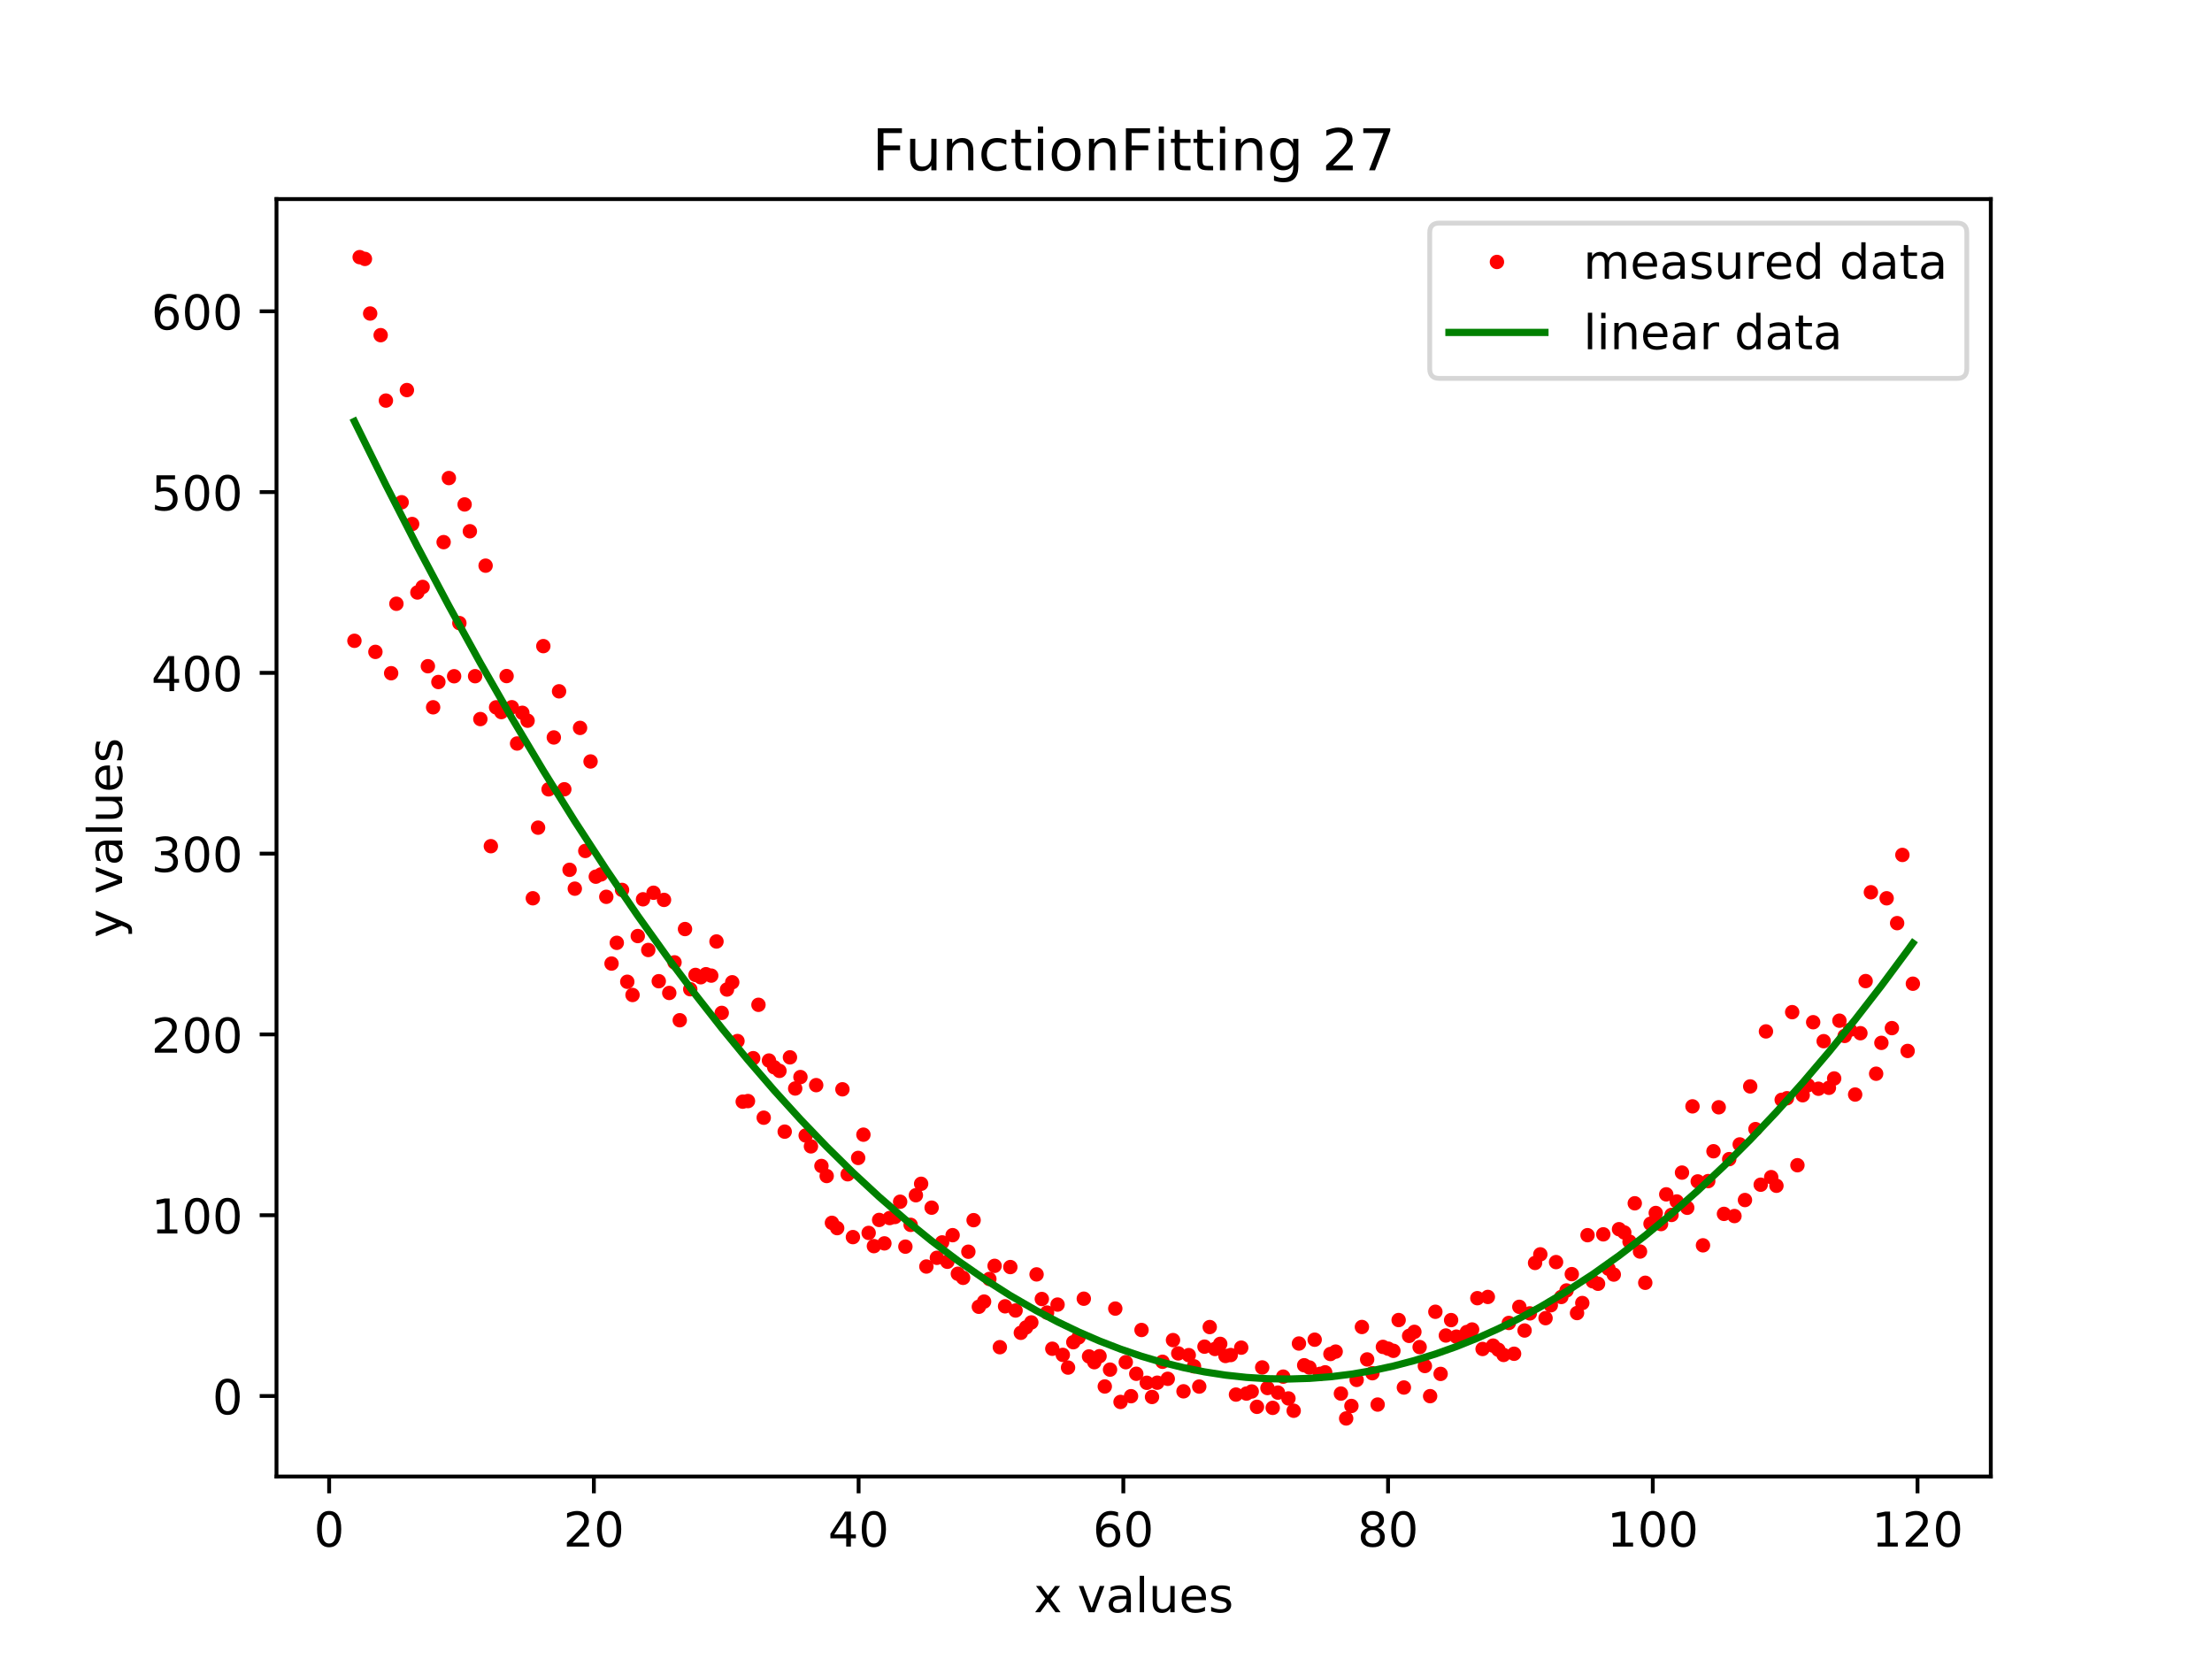 <?xml version="1.0" encoding="utf-8" standalone="no"?>
<!DOCTYPE svg PUBLIC "-//W3C//DTD SVG 1.1//EN"
  "http://www.w3.org/Graphics/SVG/1.1/DTD/svg11.dtd">
<!-- Created with matplotlib (https://matplotlib.org/) -->
<svg height="345.6pt" version="1.1" viewBox="0 0 460.8 345.6" width="460.8pt" xmlns="http://www.w3.org/2000/svg" xmlns:xlink="http://www.w3.org/1999/xlink">
 <defs>
  <style type="text/css">
*{stroke-linecap:butt;stroke-linejoin:round;}
  </style>
 </defs>
 <g id="figure_1">
  <g id="patch_1">
   <path d="M 0 345.6 
L 460.8 345.6 
L 460.8 0 
L 0 0 
z
" style="fill:#ffffff;"/>
  </g>
  <g id="axes_1">
   <g id="patch_2">
    <path d="M 57.6 307.584 
L 414.72 307.584 
L 414.72 41.472 
L 57.6 41.472 
z
" style="fill:#ffffff;"/>
   </g>
   <g id="matplotlib.axis_1">
    <g id="xtick_1">
     <g id="line2d_1">
      <defs>
       <path d="M 0 0 
L 0 3.5 
" id="mef7052940d" style="stroke:#000000;stroke-width:0.8;"/>
      </defs>
      <g>
       <use style="stroke:#000000;stroke-width:0.8;" x="68.567" xlink:href="#mef7052940d" y="307.584"/>
      </g>
     </g>
     <g id="text_1">
      <!-- 0 -->
      <defs>
       <path d="M 31.781 66.406 
Q 24.172 66.406 20.328 58.906 
Q 16.5 51.422 16.5 36.375 
Q 16.5 21.391 20.328 13.891 
Q 24.172 6.391 31.781 6.391 
Q 39.453 6.391 43.281 13.891 
Q 47.125 21.391 47.125 36.375 
Q 47.125 51.422 43.281 58.906 
Q 39.453 66.406 31.781 66.406 
z
M 31.781 74.219 
Q 44.047 74.219 50.516 64.516 
Q 56.984 54.828 56.984 36.375 
Q 56.984 17.969 50.516 8.266 
Q 44.047 -1.422 31.781 -1.422 
Q 19.531 -1.422 13.062 8.266 
Q 6.594 17.969 6.594 36.375 
Q 6.594 54.828 13.062 64.516 
Q 19.531 74.219 31.781 74.219 
z
" id="DejaVuSans-48"/>
      </defs>
      <g transform="translate(65.386 322.182)scale(0.1 -0.1)">
       <use xlink:href="#DejaVuSans-48"/>
      </g>
     </g>
    </g>
    <g id="xtick_2">
     <g id="line2d_2">
      <g>
       <use style="stroke:#000000;stroke-width:0.8;" x="123.715" xlink:href="#mef7052940d" y="307.584"/>
      </g>
     </g>
     <g id="text_2">
      <!-- 20 -->
      <defs>
       <path d="M 19.188 8.297 
L 53.609 8.297 
L 53.609 0 
L 7.328 0 
L 7.328 8.297 
Q 12.938 14.109 22.625 23.891 
Q 32.328 33.688 34.812 36.531 
Q 39.547 41.844 41.422 45.531 
Q 43.312 49.219 43.312 52.781 
Q 43.312 58.594 39.234 62.25 
Q 35.156 65.922 28.609 65.922 
Q 23.969 65.922 18.812 64.312 
Q 13.672 62.703 7.812 59.422 
L 7.812 69.391 
Q 13.766 71.781 18.938 73 
Q 24.125 74.219 28.422 74.219 
Q 39.75 74.219 46.484 68.547 
Q 53.219 62.891 53.219 53.422 
Q 53.219 48.922 51.531 44.891 
Q 49.859 40.875 45.406 35.406 
Q 44.188 33.984 37.641 27.219 
Q 31.109 20.453 19.188 8.297 
z
" id="DejaVuSans-50"/>
      </defs>
      <g transform="translate(117.352 322.182)scale(0.1 -0.1)">
       <use xlink:href="#DejaVuSans-50"/>
       <use x="63.623" xlink:href="#DejaVuSans-48"/>
      </g>
     </g>
    </g>
    <g id="xtick_3">
     <g id="line2d_3">
      <g>
       <use style="stroke:#000000;stroke-width:0.8;" x="178.863" xlink:href="#mef7052940d" y="307.584"/>
      </g>
     </g>
     <g id="text_3">
      <!-- 40 -->
      <defs>
       <path d="M 37.797 64.312 
L 12.891 25.391 
L 37.797 25.391 
z
M 35.203 72.906 
L 47.609 72.906 
L 47.609 25.391 
L 58.016 25.391 
L 58.016 17.188 
L 47.609 17.188 
L 47.609 0 
L 37.797 0 
L 37.797 17.188 
L 4.891 17.188 
L 4.891 26.703 
z
" id="DejaVuSans-52"/>
      </defs>
      <g transform="translate(172.5 322.182)scale(0.1 -0.1)">
       <use xlink:href="#DejaVuSans-52"/>
       <use x="63.623" xlink:href="#DejaVuSans-48"/>
      </g>
     </g>
    </g>
    <g id="xtick_4">
     <g id="line2d_4">
      <g>
       <use style="stroke:#000000;stroke-width:0.8;" x="234.01" xlink:href="#mef7052940d" y="307.584"/>
      </g>
     </g>
     <g id="text_4">
      <!-- 60 -->
      <defs>
       <path d="M 33.016 40.375 
Q 26.375 40.375 22.484 35.828 
Q 18.609 31.297 18.609 23.391 
Q 18.609 15.531 22.484 10.953 
Q 26.375 6.391 33.016 6.391 
Q 39.656 6.391 43.531 10.953 
Q 47.406 15.531 47.406 23.391 
Q 47.406 31.297 43.531 35.828 
Q 39.656 40.375 33.016 40.375 
z
M 52.594 71.297 
L 52.594 62.312 
Q 48.875 64.062 45.094 64.984 
Q 41.312 65.922 37.594 65.922 
Q 27.828 65.922 22.672 59.328 
Q 17.531 52.734 16.797 39.406 
Q 19.672 43.656 24.016 45.922 
Q 28.375 48.188 33.594 48.188 
Q 44.578 48.188 50.953 41.516 
Q 57.328 34.859 57.328 23.391 
Q 57.328 12.156 50.688 5.359 
Q 44.047 -1.422 33.016 -1.422 
Q 20.359 -1.422 13.672 8.266 
Q 6.984 17.969 6.984 36.375 
Q 6.984 53.656 15.188 63.938 
Q 23.391 74.219 37.203 74.219 
Q 40.922 74.219 44.703 73.484 
Q 48.484 72.75 52.594 71.297 
z
" id="DejaVuSans-54"/>
      </defs>
      <g transform="translate(227.648 322.182)scale(0.1 -0.1)">
       <use xlink:href="#DejaVuSans-54"/>
       <use x="63.623" xlink:href="#DejaVuSans-48"/>
      </g>
     </g>
    </g>
    <g id="xtick_5">
     <g id="line2d_5">
      <g>
       <use style="stroke:#000000;stroke-width:0.8;" x="289.158" xlink:href="#mef7052940d" y="307.584"/>
      </g>
     </g>
     <g id="text_5">
      <!-- 80 -->
      <defs>
       <path d="M 31.781 34.625 
Q 24.75 34.625 20.719 30.859 
Q 16.703 27.094 16.703 20.516 
Q 16.703 13.922 20.719 10.156 
Q 24.75 6.391 31.781 6.391 
Q 38.812 6.391 42.859 10.172 
Q 46.922 13.969 46.922 20.516 
Q 46.922 27.094 42.891 30.859 
Q 38.875 34.625 31.781 34.625 
z
M 21.922 38.812 
Q 15.578 40.375 12.031 44.719 
Q 8.5 49.078 8.5 55.328 
Q 8.5 64.062 14.719 69.141 
Q 20.953 74.219 31.781 74.219 
Q 42.672 74.219 48.875 69.141 
Q 55.078 64.062 55.078 55.328 
Q 55.078 49.078 51.531 44.719 
Q 48 40.375 41.703 38.812 
Q 48.828 37.156 52.797 32.312 
Q 56.781 27.484 56.781 20.516 
Q 56.781 9.906 50.312 4.234 
Q 43.844 -1.422 31.781 -1.422 
Q 19.734 -1.422 13.25 4.234 
Q 6.781 9.906 6.781 20.516 
Q 6.781 27.484 10.781 32.312 
Q 14.797 37.156 21.922 38.812 
z
M 18.312 54.391 
Q 18.312 48.734 21.844 45.562 
Q 25.391 42.391 31.781 42.391 
Q 38.141 42.391 41.719 45.562 
Q 45.312 48.734 45.312 54.391 
Q 45.312 60.062 41.719 63.234 
Q 38.141 66.406 31.781 66.406 
Q 25.391 66.406 21.844 63.234 
Q 18.312 60.062 18.312 54.391 
z
" id="DejaVuSans-56"/>
      </defs>
      <g transform="translate(282.796 322.182)scale(0.1 -0.1)">
       <use xlink:href="#DejaVuSans-56"/>
       <use x="63.623" xlink:href="#DejaVuSans-48"/>
      </g>
     </g>
    </g>
    <g id="xtick_6">
     <g id="line2d_6">
      <g>
       <use style="stroke:#000000;stroke-width:0.8;" x="344.306" xlink:href="#mef7052940d" y="307.584"/>
      </g>
     </g>
     <g id="text_6">
      <!-- 100 -->
      <defs>
       <path d="M 12.406 8.297 
L 28.516 8.297 
L 28.516 63.922 
L 10.984 60.406 
L 10.984 69.391 
L 28.422 72.906 
L 38.281 72.906 
L 38.281 8.297 
L 54.391 8.297 
L 54.391 0 
L 12.406 0 
z
" id="DejaVuSans-49"/>
      </defs>
      <g transform="translate(334.762 322.182)scale(0.1 -0.1)">
       <use xlink:href="#DejaVuSans-49"/>
       <use x="63.623" xlink:href="#DejaVuSans-48"/>
       <use x="127.246" xlink:href="#DejaVuSans-48"/>
      </g>
     </g>
    </g>
    <g id="xtick_7">
     <g id="line2d_7">
      <g>
       <use style="stroke:#000000;stroke-width:0.8;" x="399.454" xlink:href="#mef7052940d" y="307.584"/>
      </g>
     </g>
     <g id="text_7">
      <!-- 120 -->
      <g transform="translate(389.91 322.182)scale(0.1 -0.1)">
       <use xlink:href="#DejaVuSans-49"/>
       <use x="63.623" xlink:href="#DejaVuSans-50"/>
       <use x="127.246" xlink:href="#DejaVuSans-48"/>
      </g>
     </g>
    </g>
    <g id="text_8">
     <!-- x values -->
     <defs>
      <path d="M 54.891 54.688 
L 35.109 28.078 
L 55.906 0 
L 45.312 0 
L 29.391 21.484 
L 13.484 0 
L 2.875 0 
L 24.125 28.609 
L 4.688 54.688 
L 15.281 54.688 
L 29.781 35.203 
L 44.281 54.688 
z
" id="DejaVuSans-120"/>
      <path id="DejaVuSans-32"/>
      <path d="M 2.984 54.688 
L 12.5 54.688 
L 29.594 8.797 
L 46.688 54.688 
L 56.203 54.688 
L 35.688 0 
L 23.484 0 
z
" id="DejaVuSans-118"/>
      <path d="M 34.281 27.484 
Q 23.391 27.484 19.188 25 
Q 14.984 22.516 14.984 16.5 
Q 14.984 11.719 18.141 8.906 
Q 21.297 6.109 26.703 6.109 
Q 34.188 6.109 38.703 11.406 
Q 43.219 16.703 43.219 25.484 
L 43.219 27.484 
z
M 52.203 31.203 
L 52.203 0 
L 43.219 0 
L 43.219 8.297 
Q 40.141 3.328 35.547 0.953 
Q 30.953 -1.422 24.312 -1.422 
Q 15.922 -1.422 10.953 3.297 
Q 6 8.016 6 15.922 
Q 6 25.141 12.172 29.828 
Q 18.359 34.516 30.609 34.516 
L 43.219 34.516 
L 43.219 35.406 
Q 43.219 41.609 39.141 45 
Q 35.062 48.391 27.688 48.391 
Q 23 48.391 18.547 47.266 
Q 14.109 46.141 10.016 43.891 
L 10.016 52.203 
Q 14.938 54.109 19.578 55.047 
Q 24.219 56 28.609 56 
Q 40.484 56 46.344 49.844 
Q 52.203 43.703 52.203 31.203 
z
" id="DejaVuSans-97"/>
      <path d="M 9.422 75.984 
L 18.406 75.984 
L 18.406 0 
L 9.422 0 
z
" id="DejaVuSans-108"/>
      <path d="M 8.5 21.578 
L 8.5 54.688 
L 17.484 54.688 
L 17.484 21.922 
Q 17.484 14.156 20.5 10.266 
Q 23.531 6.391 29.594 6.391 
Q 36.859 6.391 41.078 11.031 
Q 45.312 15.672 45.312 23.688 
L 45.312 54.688 
L 54.297 54.688 
L 54.297 0 
L 45.312 0 
L 45.312 8.406 
Q 42.047 3.422 37.719 1 
Q 33.406 -1.422 27.688 -1.422 
Q 18.266 -1.422 13.375 4.438 
Q 8.5 10.297 8.5 21.578 
z
M 31.109 56 
z
" id="DejaVuSans-117"/>
      <path d="M 56.203 29.594 
L 56.203 25.203 
L 14.891 25.203 
Q 15.484 15.922 20.484 11.062 
Q 25.484 6.203 34.422 6.203 
Q 39.594 6.203 44.453 7.469 
Q 49.312 8.734 54.109 11.281 
L 54.109 2.781 
Q 49.266 0.734 44.188 -0.344 
Q 39.109 -1.422 33.891 -1.422 
Q 20.797 -1.422 13.156 6.188 
Q 5.516 13.812 5.516 26.812 
Q 5.516 40.234 12.766 48.109 
Q 20.016 56 32.328 56 
Q 43.359 56 49.781 48.891 
Q 56.203 41.797 56.203 29.594 
z
M 47.219 32.234 
Q 47.125 39.594 43.094 43.984 
Q 39.062 48.391 32.422 48.391 
Q 24.906 48.391 20.391 44.141 
Q 15.875 39.891 15.188 32.172 
z
" id="DejaVuSans-101"/>
      <path d="M 44.281 53.078 
L 44.281 44.578 
Q 40.484 46.531 36.375 47.5 
Q 32.281 48.484 27.875 48.484 
Q 21.188 48.484 17.844 46.438 
Q 14.5 44.391 14.5 40.281 
Q 14.5 37.156 16.891 35.375 
Q 19.281 33.594 26.516 31.984 
L 29.594 31.297 
Q 39.156 29.25 43.188 25.516 
Q 47.219 21.781 47.219 15.094 
Q 47.219 7.469 41.188 3.016 
Q 35.156 -1.422 24.609 -1.422 
Q 20.219 -1.422 15.453 -0.562 
Q 10.688 0.297 5.422 2 
L 5.422 11.281 
Q 10.406 8.688 15.234 7.391 
Q 20.062 6.109 24.812 6.109 
Q 31.156 6.109 34.562 8.281 
Q 37.984 10.453 37.984 14.406 
Q 37.984 18.062 35.516 20.016 
Q 33.062 21.969 24.703 23.781 
L 21.578 24.516 
Q 13.234 26.266 9.516 29.906 
Q 5.812 33.547 5.812 39.891 
Q 5.812 47.609 11.281 51.797 
Q 16.75 56 26.812 56 
Q 31.781 56 36.172 55.266 
Q 40.578 54.547 44.281 53.078 
z
" id="DejaVuSans-115"/>
     </defs>
     <g transform="translate(215.349 335.861)scale(0.1 -0.1)">
      <use xlink:href="#DejaVuSans-120"/>
      <use x="59.18" xlink:href="#DejaVuSans-32"/>
      <use x="90.967" xlink:href="#DejaVuSans-118"/>
      <use x="150.146" xlink:href="#DejaVuSans-97"/>
      <use x="211.426" xlink:href="#DejaVuSans-108"/>
      <use x="239.209" xlink:href="#DejaVuSans-117"/>
      <use x="302.588" xlink:href="#DejaVuSans-101"/>
      <use x="364.111" xlink:href="#DejaVuSans-115"/>
     </g>
    </g>
   </g>
   <g id="matplotlib.axis_2">
    <g id="ytick_1">
     <g id="line2d_8">
      <defs>
       <path d="M 0 0 
L -3.5 0 
" id="mda9fbe9fe0" style="stroke:#000000;stroke-width:0.8;"/>
      </defs>
      <g>
       <use style="stroke:#000000;stroke-width:0.8;" x="57.6" xlink:href="#mda9fbe9fe0" y="290.814"/>
      </g>
     </g>
     <g id="text_9">
      <!-- 0 -->
      <g transform="translate(44.237 294.613)scale(0.1 -0.1)">
       <use xlink:href="#DejaVuSans-48"/>
      </g>
     </g>
    </g>
    <g id="ytick_2">
     <g id="line2d_9">
      <g>
       <use style="stroke:#000000;stroke-width:0.8;" x="57.6" xlink:href="#mda9fbe9fe0" y="253.153"/>
      </g>
     </g>
     <g id="text_10">
      <!-- 100 -->
      <g transform="translate(31.512 256.952)scale(0.1 -0.1)">
       <use xlink:href="#DejaVuSans-49"/>
       <use x="63.623" xlink:href="#DejaVuSans-48"/>
       <use x="127.246" xlink:href="#DejaVuSans-48"/>
      </g>
     </g>
    </g>
    <g id="ytick_3">
     <g id="line2d_10">
      <g>
       <use style="stroke:#000000;stroke-width:0.8;" x="57.6" xlink:href="#mda9fbe9fe0" y="215.492"/>
      </g>
     </g>
     <g id="text_11">
      <!-- 200 -->
      <g transform="translate(31.512 219.291)scale(0.1 -0.1)">
       <use xlink:href="#DejaVuSans-50"/>
       <use x="63.623" xlink:href="#DejaVuSans-48"/>
       <use x="127.246" xlink:href="#DejaVuSans-48"/>
      </g>
     </g>
    </g>
    <g id="ytick_4">
     <g id="line2d_11">
      <g>
       <use style="stroke:#000000;stroke-width:0.8;" x="57.6" xlink:href="#mda9fbe9fe0" y="177.83"/>
      </g>
     </g>
     <g id="text_12">
      <!-- 300 -->
      <defs>
       <path d="M 40.578 39.312 
Q 47.656 37.797 51.625 33 
Q 55.609 28.219 55.609 21.188 
Q 55.609 10.406 48.188 4.484 
Q 40.766 -1.422 27.094 -1.422 
Q 22.516 -1.422 17.656 -0.516 
Q 12.797 0.391 7.625 2.203 
L 7.625 11.719 
Q 11.719 9.328 16.594 8.109 
Q 21.484 6.891 26.812 6.891 
Q 36.078 6.891 40.938 10.547 
Q 45.797 14.203 45.797 21.188 
Q 45.797 27.641 41.281 31.266 
Q 36.766 34.906 28.719 34.906 
L 20.219 34.906 
L 20.219 43.016 
L 29.109 43.016 
Q 36.375 43.016 40.234 45.922 
Q 44.094 48.828 44.094 54.297 
Q 44.094 59.906 40.109 62.906 
Q 36.141 65.922 28.719 65.922 
Q 24.656 65.922 20.016 65.031 
Q 15.375 64.156 9.812 62.312 
L 9.812 71.094 
Q 15.438 72.656 20.344 73.438 
Q 25.25 74.219 29.594 74.219 
Q 40.828 74.219 47.359 69.109 
Q 53.906 64.016 53.906 55.328 
Q 53.906 49.266 50.438 45.094 
Q 46.969 40.922 40.578 39.312 
z
" id="DejaVuSans-51"/>
      </defs>
      <g transform="translate(31.512 181.629)scale(0.1 -0.1)">
       <use xlink:href="#DejaVuSans-51"/>
       <use x="63.623" xlink:href="#DejaVuSans-48"/>
       <use x="127.246" xlink:href="#DejaVuSans-48"/>
      </g>
     </g>
    </g>
    <g id="ytick_5">
     <g id="line2d_12">
      <g>
       <use style="stroke:#000000;stroke-width:0.8;" x="57.6" xlink:href="#mda9fbe9fe0" y="140.169"/>
      </g>
     </g>
     <g id="text_13">
      <!-- 400 -->
      <g transform="translate(31.512 143.968)scale(0.1 -0.1)">
       <use xlink:href="#DejaVuSans-52"/>
       <use x="63.623" xlink:href="#DejaVuSans-48"/>
       <use x="127.246" xlink:href="#DejaVuSans-48"/>
      </g>
     </g>
    </g>
    <g id="ytick_6">
     <g id="line2d_13">
      <g>
       <use style="stroke:#000000;stroke-width:0.8;" x="57.6" xlink:href="#mda9fbe9fe0" y="102.508"/>
      </g>
     </g>
     <g id="text_14">
      <!-- 500 -->
      <defs>
       <path d="M 10.797 72.906 
L 49.516 72.906 
L 49.516 64.594 
L 19.828 64.594 
L 19.828 46.734 
Q 21.969 47.469 24.109 47.828 
Q 26.266 48.188 28.422 48.188 
Q 40.625 48.188 47.75 41.5 
Q 54.891 34.812 54.891 23.391 
Q 54.891 11.625 47.562 5.094 
Q 40.234 -1.422 26.906 -1.422 
Q 22.312 -1.422 17.547 -0.641 
Q 12.797 0.141 7.719 1.703 
L 7.719 11.625 
Q 12.109 9.234 16.797 8.062 
Q 21.484 6.891 26.703 6.891 
Q 35.156 6.891 40.078 11.328 
Q 45.016 15.766 45.016 23.391 
Q 45.016 31 40.078 35.438 
Q 35.156 39.891 26.703 39.891 
Q 22.75 39.891 18.812 39.016 
Q 14.891 38.141 10.797 36.281 
z
" id="DejaVuSans-53"/>
      </defs>
      <g transform="translate(31.512 106.307)scale(0.1 -0.1)">
       <use xlink:href="#DejaVuSans-53"/>
       <use x="63.623" xlink:href="#DejaVuSans-48"/>
       <use x="127.246" xlink:href="#DejaVuSans-48"/>
      </g>
     </g>
    </g>
    <g id="ytick_7">
     <g id="line2d_14">
      <g>
       <use style="stroke:#000000;stroke-width:0.8;" x="57.6" xlink:href="#mda9fbe9fe0" y="64.846"/>
      </g>
     </g>
     <g id="text_15">
      <!-- 600 -->
      <g transform="translate(31.512 68.646)scale(0.1 -0.1)">
       <use xlink:href="#DejaVuSans-54"/>
       <use x="63.623" xlink:href="#DejaVuSans-48"/>
       <use x="127.246" xlink:href="#DejaVuSans-48"/>
      </g>
     </g>
    </g>
    <g id="text_16">
     <!-- y values -->
     <defs>
      <path d="M 32.172 -5.078 
Q 28.375 -14.844 24.75 -17.812 
Q 21.141 -20.797 15.094 -20.797 
L 7.906 -20.797 
L 7.906 -13.281 
L 13.188 -13.281 
Q 16.891 -13.281 18.938 -11.516 
Q 21 -9.766 23.484 -3.219 
L 25.094 0.875 
L 2.984 54.688 
L 12.5 54.688 
L 29.594 11.922 
L 46.688 54.688 
L 56.203 54.688 
z
" id="DejaVuSans-121"/>
     </defs>
     <g transform="translate(25.433 195.339)rotate(-90)scale(0.1 -0.1)">
      <use xlink:href="#DejaVuSans-121"/>
      <use x="59.18" xlink:href="#DejaVuSans-32"/>
      <use x="90.967" xlink:href="#DejaVuSans-118"/>
      <use x="150.146" xlink:href="#DejaVuSans-97"/>
      <use x="211.426" xlink:href="#DejaVuSans-108"/>
      <use x="239.209" xlink:href="#DejaVuSans-117"/>
      <use x="302.588" xlink:href="#DejaVuSans-101"/>
      <use x="364.111" xlink:href="#DejaVuSans-115"/>
     </g>
    </g>
   </g>
   <g id="line2d_15">
    <defs>
     <path d="M 0 1 
C 0.265 1 0.52 0.895 0.707 0.707 
C 0.895 0.52 1 0.265 1 0 
C 1 -0.265 0.895 -0.52 0.707 -0.707 
C 0.52 -0.895 0.265 -1 0 -1 
C -0.265 -1 -0.52 -0.895 -0.707 -0.707 
C -0.895 -0.52 -1 -0.265 -1 0 
C -1 0.265 -0.895 0.52 -0.707 0.707 
C -0.52 0.895 -0.265 1 0 1 
z
" id="mf99325bea4" style="stroke:#ff0000;"/>
    </defs>
    <g clip-path="url(#p5c776c0de2)">
     <use style="fill:#ff0000;stroke:#ff0000;" x="73.833" xlink:href="#mf99325bea4" y="133.491"/>
     <use style="fill:#ff0000;stroke:#ff0000;" x="74.926" xlink:href="#mf99325bea4" y="53.568"/>
     <use style="fill:#ff0000;stroke:#ff0000;" x="76.019" xlink:href="#mf99325bea4" y="53.937"/>
     <use style="fill:#ff0000;stroke:#ff0000;" x="77.112" xlink:href="#mf99325bea4" y="65.315"/>
     <use style="fill:#ff0000;stroke:#ff0000;" x="78.205" xlink:href="#mf99325bea4" y="135.799"/>
     <use style="fill:#ff0000;stroke:#ff0000;" x="79.298" xlink:href="#mf99325bea4" y="69.822"/>
     <use style="fill:#ff0000;stroke:#ff0000;" x="80.391" xlink:href="#mf99325bea4" y="83.449"/>
     <use style="fill:#ff0000;stroke:#ff0000;" x="81.485" xlink:href="#mf99325bea4" y="140.244"/>
     <use style="fill:#ff0000;stroke:#ff0000;" x="82.578" xlink:href="#mf99325bea4" y="125.774"/>
     <use style="fill:#ff0000;stroke:#ff0000;" x="83.671" xlink:href="#mf99325bea4" y="104.63"/>
     <use style="fill:#ff0000;stroke:#ff0000;" x="84.764" xlink:href="#mf99325bea4" y="81.26"/>
     <use style="fill:#ff0000;stroke:#ff0000;" x="85.857" xlink:href="#mf99325bea4" y="109.162"/>
     <use style="fill:#ff0000;stroke:#ff0000;" x="86.95" xlink:href="#mf99325bea4" y="123.424"/>
     <use style="fill:#ff0000;stroke:#ff0000;" x="88.043" xlink:href="#mf99325bea4" y="122.269"/>
     <use style="fill:#ff0000;stroke:#ff0000;" x="89.136" xlink:href="#mf99325bea4" y="138.786"/>
     <use style="fill:#ff0000;stroke:#ff0000;" x="90.229" xlink:href="#mf99325bea4" y="147.343"/>
     <use style="fill:#ff0000;stroke:#ff0000;" x="91.323" xlink:href="#mf99325bea4" y="142.077"/>
     <use style="fill:#ff0000;stroke:#ff0000;" x="92.416" xlink:href="#mf99325bea4" y="112.936"/>
     <use style="fill:#ff0000;stroke:#ff0000;" x="93.509" xlink:href="#mf99325bea4" y="99.587"/>
     <use style="fill:#ff0000;stroke:#ff0000;" x="94.602" xlink:href="#mf99325bea4" y="140.875"/>
     <use style="fill:#ff0000;stroke:#ff0000;" x="95.695" xlink:href="#mf99325bea4" y="129.802"/>
     <use style="fill:#ff0000;stroke:#ff0000;" x="96.788" xlink:href="#mf99325bea4" y="105.084"/>
     <use style="fill:#ff0000;stroke:#ff0000;" x="97.881" xlink:href="#mf99325bea4" y="110.67"/>
     <use style="fill:#ff0000;stroke:#ff0000;" x="98.974" xlink:href="#mf99325bea4" y="140.864"/>
     <use style="fill:#ff0000;stroke:#ff0000;" x="100.067" xlink:href="#mf99325bea4" y="149.796"/>
     <use style="fill:#ff0000;stroke:#ff0000;" x="101.161" xlink:href="#mf99325bea4" y="117.837"/>
     <use style="fill:#ff0000;stroke:#ff0000;" x="102.254" xlink:href="#mf99325bea4" y="176.276"/>
     <use style="fill:#ff0000;stroke:#ff0000;" x="103.347" xlink:href="#mf99325bea4" y="147.353"/>
     <use style="fill:#ff0000;stroke:#ff0000;" x="104.44" xlink:href="#mf99325bea4" y="148.337"/>
     <use style="fill:#ff0000;stroke:#ff0000;" x="105.533" xlink:href="#mf99325bea4" y="140.837"/>
     <use style="fill:#ff0000;stroke:#ff0000;" x="106.626" xlink:href="#mf99325bea4" y="147.329"/>
     <use style="fill:#ff0000;stroke:#ff0000;" x="107.719" xlink:href="#mf99325bea4" y="154.886"/>
     <use style="fill:#ff0000;stroke:#ff0000;" x="108.812" xlink:href="#mf99325bea4" y="148.49"/>
     <use style="fill:#ff0000;stroke:#ff0000;" x="109.905" xlink:href="#mf99325bea4" y="150.133"/>
     <use style="fill:#ff0000;stroke:#ff0000;" x="110.999" xlink:href="#mf99325bea4" y="187.125"/>
     <use style="fill:#ff0000;stroke:#ff0000;" x="112.092" xlink:href="#mf99325bea4" y="172.416"/>
     <use style="fill:#ff0000;stroke:#ff0000;" x="113.185" xlink:href="#mf99325bea4" y="134.599"/>
     <use style="fill:#ff0000;stroke:#ff0000;" x="114.278" xlink:href="#mf99325bea4" y="164.432"/>
     <use style="fill:#ff0000;stroke:#ff0000;" x="115.371" xlink:href="#mf99325bea4" y="153.624"/>
     <use style="fill:#ff0000;stroke:#ff0000;" x="116.464" xlink:href="#mf99325bea4" y="144.016"/>
     <use style="fill:#ff0000;stroke:#ff0000;" x="117.557" xlink:href="#mf99325bea4" y="164.421"/>
     <use style="fill:#ff0000;stroke:#ff0000;" x="118.65" xlink:href="#mf99325bea4" y="181.197"/>
     <use style="fill:#ff0000;stroke:#ff0000;" x="119.743" xlink:href="#mf99325bea4" y="185.126"/>
     <use style="fill:#ff0000;stroke:#ff0000;" x="120.837" xlink:href="#mf99325bea4" y="151.635"/>
     <use style="fill:#ff0000;stroke:#ff0000;" x="121.93" xlink:href="#mf99325bea4" y="177.266"/>
     <use style="fill:#ff0000;stroke:#ff0000;" x="123.023" xlink:href="#mf99325bea4" y="158.629"/>
     <use style="fill:#ff0000;stroke:#ff0000;" x="124.116" xlink:href="#mf99325bea4" y="182.626"/>
     <use style="fill:#ff0000;stroke:#ff0000;" x="125.209" xlink:href="#mf99325bea4" y="182.156"/>
     <use style="fill:#ff0000;stroke:#ff0000;" x="126.302" xlink:href="#mf99325bea4" y="186.821"/>
     <use style="fill:#ff0000;stroke:#ff0000;" x="127.395" xlink:href="#mf99325bea4" y="200.728"/>
     <use style="fill:#ff0000;stroke:#ff0000;" x="128.488" xlink:href="#mf99325bea4" y="196.408"/>
     <use style="fill:#ff0000;stroke:#ff0000;" x="129.581" xlink:href="#mf99325bea4" y="185.386"/>
     <use style="fill:#ff0000;stroke:#ff0000;" x="130.675" xlink:href="#mf99325bea4" y="204.521"/>
     <use style="fill:#ff0000;stroke:#ff0000;" x="131.768" xlink:href="#mf99325bea4" y="207.272"/>
     <use style="fill:#ff0000;stroke:#ff0000;" x="132.861" xlink:href="#mf99325bea4" y="194.998"/>
     <use style="fill:#ff0000;stroke:#ff0000;" x="133.954" xlink:href="#mf99325bea4" y="187.34"/>
     <use style="fill:#ff0000;stroke:#ff0000;" x="135.047" xlink:href="#mf99325bea4" y="197.9"/>
     <use style="fill:#ff0000;stroke:#ff0000;" x="136.14" xlink:href="#mf99325bea4" y="185.976"/>
     <use style="fill:#ff0000;stroke:#ff0000;" x="137.233" xlink:href="#mf99325bea4" y="204.404"/>
     <use style="fill:#ff0000;stroke:#ff0000;" x="138.326" xlink:href="#mf99325bea4" y="187.464"/>
     <use style="fill:#ff0000;stroke:#ff0000;" x="139.42" xlink:href="#mf99325bea4" y="206.85"/>
     <use style="fill:#ff0000;stroke:#ff0000;" x="140.513" xlink:href="#mf99325bea4" y="200.48"/>
     <use style="fill:#ff0000;stroke:#ff0000;" x="141.606" xlink:href="#mf99325bea4" y="212.536"/>
     <use style="fill:#ff0000;stroke:#ff0000;" x="142.699" xlink:href="#mf99325bea4" y="193.538"/>
     <use style="fill:#ff0000;stroke:#ff0000;" x="143.792" xlink:href="#mf99325bea4" y="206.072"/>
     <use style="fill:#ff0000;stroke:#ff0000;" x="144.885" xlink:href="#mf99325bea4" y="203.093"/>
     <use style="fill:#ff0000;stroke:#ff0000;" x="145.978" xlink:href="#mf99325bea4" y="203.578"/>
     <use style="fill:#ff0000;stroke:#ff0000;" x="147.071" xlink:href="#mf99325bea4" y="202.947"/>
     <use style="fill:#ff0000;stroke:#ff0000;" x="148.164" xlink:href="#mf99325bea4" y="203.239"/>
     <use style="fill:#ff0000;stroke:#ff0000;" x="149.258" xlink:href="#mf99325bea4" y="196.129"/>
     <use style="fill:#ff0000;stroke:#ff0000;" x="150.351" xlink:href="#mf99325bea4" y="211.005"/>
     <use style="fill:#ff0000;stroke:#ff0000;" x="151.444" xlink:href="#mf99325bea4" y="206.134"/>
     <use style="fill:#ff0000;stroke:#ff0000;" x="152.537" xlink:href="#mf99325bea4" y="204.628"/>
     <use style="fill:#ff0000;stroke:#ff0000;" x="153.63" xlink:href="#mf99325bea4" y="216.869"/>
     <use style="fill:#ff0000;stroke:#ff0000;" x="154.723" xlink:href="#mf99325bea4" y="229.494"/>
     <use style="fill:#ff0000;stroke:#ff0000;" x="155.816" xlink:href="#mf99325bea4" y="229.374"/>
     <use style="fill:#ff0000;stroke:#ff0000;" x="156.909" xlink:href="#mf99325bea4" y="220.439"/>
     <use style="fill:#ff0000;stroke:#ff0000;" x="158.002" xlink:href="#mf99325bea4" y="209.32"/>
     <use style="fill:#ff0000;stroke:#ff0000;" x="159.096" xlink:href="#mf99325bea4" y="232.838"/>
     <use style="fill:#ff0000;stroke:#ff0000;" x="160.189" xlink:href="#mf99325bea4" y="220.929"/>
     <use style="fill:#ff0000;stroke:#ff0000;" x="161.282" xlink:href="#mf99325bea4" y="222.33"/>
     <use style="fill:#ff0000;stroke:#ff0000;" x="162.375" xlink:href="#mf99325bea4" y="223.083"/>
     <use style="fill:#ff0000;stroke:#ff0000;" x="163.468" xlink:href="#mf99325bea4" y="235.742"/>
     <use style="fill:#ff0000;stroke:#ff0000;" x="164.561" xlink:href="#mf99325bea4" y="220.263"/>
     <use style="fill:#ff0000;stroke:#ff0000;" x="165.654" xlink:href="#mf99325bea4" y="226.753"/>
     <use style="fill:#ff0000;stroke:#ff0000;" x="166.747" xlink:href="#mf99325bea4" y="224.374"/>
     <use style="fill:#ff0000;stroke:#ff0000;" x="167.84" xlink:href="#mf99325bea4" y="236.545"/>
     <use style="fill:#ff0000;stroke:#ff0000;" x="168.934" xlink:href="#mf99325bea4" y="238.81"/>
     <use style="fill:#ff0000;stroke:#ff0000;" x="170.027" xlink:href="#mf99325bea4" y="226.055"/>
     <use style="fill:#ff0000;stroke:#ff0000;" x="171.12" xlink:href="#mf99325bea4" y="242.896"/>
     <use style="fill:#ff0000;stroke:#ff0000;" x="172.213" xlink:href="#mf99325bea4" y="244.986"/>
     <use style="fill:#ff0000;stroke:#ff0000;" x="173.306" xlink:href="#mf99325bea4" y="254.739"/>
     <use style="fill:#ff0000;stroke:#ff0000;" x="174.399" xlink:href="#mf99325bea4" y="255.841"/>
     <use style="fill:#ff0000;stroke:#ff0000;" x="175.492" xlink:href="#mf99325bea4" y="226.923"/>
     <use style="fill:#ff0000;stroke:#ff0000;" x="176.585" xlink:href="#mf99325bea4" y="244.621"/>
     <use style="fill:#ff0000;stroke:#ff0000;" x="177.678" xlink:href="#mf99325bea4" y="257.712"/>
     <use style="fill:#ff0000;stroke:#ff0000;" x="178.772" xlink:href="#mf99325bea4" y="241.216"/>
     <use style="fill:#ff0000;stroke:#ff0000;" x="179.865" xlink:href="#mf99325bea4" y="236.374"/>
     <use style="fill:#ff0000;stroke:#ff0000;" x="180.958" xlink:href="#mf99325bea4" y="256.84"/>
     <use style="fill:#ff0000;stroke:#ff0000;" x="182.051" xlink:href="#mf99325bea4" y="259.592"/>
     <use style="fill:#ff0000;stroke:#ff0000;" x="183.144" xlink:href="#mf99325bea4" y="254.134"/>
     <use style="fill:#ff0000;stroke:#ff0000;" x="184.237" xlink:href="#mf99325bea4" y="259.019"/>
     <use style="fill:#ff0000;stroke:#ff0000;" x="185.33" xlink:href="#mf99325bea4" y="253.741"/>
     <use style="fill:#ff0000;stroke:#ff0000;" x="186.423" xlink:href="#mf99325bea4" y="253.52"/>
     <use style="fill:#ff0000;stroke:#ff0000;" x="187.516" xlink:href="#mf99325bea4" y="250.342"/>
     <use style="fill:#ff0000;stroke:#ff0000;" x="188.61" xlink:href="#mf99325bea4" y="259.699"/>
     <use style="fill:#ff0000;stroke:#ff0000;" x="189.703" xlink:href="#mf99325bea4" y="255.156"/>
     <use style="fill:#ff0000;stroke:#ff0000;" x="190.796" xlink:href="#mf99325bea4" y="248.988"/>
     <use style="fill:#ff0000;stroke:#ff0000;" x="191.889" xlink:href="#mf99325bea4" y="246.605"/>
     <use style="fill:#ff0000;stroke:#ff0000;" x="192.982" xlink:href="#mf99325bea4" y="263.84"/>
     <use style="fill:#ff0000;stroke:#ff0000;" x="194.075" xlink:href="#mf99325bea4" y="251.578"/>
     <use style="fill:#ff0000;stroke:#ff0000;" x="195.168" xlink:href="#mf99325bea4" y="262.026"/>
     <use style="fill:#ff0000;stroke:#ff0000;" x="196.261" xlink:href="#mf99325bea4" y="258.817"/>
     <use style="fill:#ff0000;stroke:#ff0000;" x="197.354" xlink:href="#mf99325bea4" y="262.848"/>
     <use style="fill:#ff0000;stroke:#ff0000;" x="198.448" xlink:href="#mf99325bea4" y="257.308"/>
     <use style="fill:#ff0000;stroke:#ff0000;" x="199.541" xlink:href="#mf99325bea4" y="265.349"/>
     <use style="fill:#ff0000;stroke:#ff0000;" x="200.634" xlink:href="#mf99325bea4" y="266.198"/>
     <use style="fill:#ff0000;stroke:#ff0000;" x="201.727" xlink:href="#mf99325bea4" y="260.757"/>
     <use style="fill:#ff0000;stroke:#ff0000;" x="202.82" xlink:href="#mf99325bea4" y="254.182"/>
     <use style="fill:#ff0000;stroke:#ff0000;" x="203.913" xlink:href="#mf99325bea4" y="272.224"/>
     <use style="fill:#ff0000;stroke:#ff0000;" x="205.006" xlink:href="#mf99325bea4" y="271.144"/>
     <use style="fill:#ff0000;stroke:#ff0000;" x="206.099" xlink:href="#mf99325bea4" y="266.429"/>
     <use style="fill:#ff0000;stroke:#ff0000;" x="207.193" xlink:href="#mf99325bea4" y="263.7"/>
     <use style="fill:#ff0000;stroke:#ff0000;" x="208.286" xlink:href="#mf99325bea4" y="280.645"/>
     <use style="fill:#ff0000;stroke:#ff0000;" x="209.379" xlink:href="#mf99325bea4" y="272.13"/>
     <use style="fill:#ff0000;stroke:#ff0000;" x="210.472" xlink:href="#mf99325bea4" y="263.952"/>
     <use style="fill:#ff0000;stroke:#ff0000;" x="211.565" xlink:href="#mf99325bea4" y="273.002"/>
     <use style="fill:#ff0000;stroke:#ff0000;" x="212.658" xlink:href="#mf99325bea4" y="277.649"/>
     <use style="fill:#ff0000;stroke:#ff0000;" x="213.751" xlink:href="#mf99325bea4" y="276.523"/>
     <use style="fill:#ff0000;stroke:#ff0000;" x="214.844" xlink:href="#mf99325bea4" y="275.486"/>
     <use style="fill:#ff0000;stroke:#ff0000;" x="215.937" xlink:href="#mf99325bea4" y="265.48"/>
     <use style="fill:#ff0000;stroke:#ff0000;" x="217.031" xlink:href="#mf99325bea4" y="270.607"/>
     <use style="fill:#ff0000;stroke:#ff0000;" x="218.124" xlink:href="#mf99325bea4" y="273.436"/>
     <use style="fill:#ff0000;stroke:#ff0000;" x="219.217" xlink:href="#mf99325bea4" y="280.968"/>
     <use style="fill:#ff0000;stroke:#ff0000;" x="220.31" xlink:href="#mf99325bea4" y="271.769"/>
     <use style="fill:#ff0000;stroke:#ff0000;" x="221.403" xlink:href="#mf99325bea4" y="282.251"/>
     <use style="fill:#ff0000;stroke:#ff0000;" x="222.496" xlink:href="#mf99325bea4" y="284.892"/>
     <use style="fill:#ff0000;stroke:#ff0000;" x="223.589" xlink:href="#mf99325bea4" y="279.608"/>
     <use style="fill:#ff0000;stroke:#ff0000;" x="224.682" xlink:href="#mf99325bea4" y="278.607"/>
     <use style="fill:#ff0000;stroke:#ff0000;" x="225.775" xlink:href="#mf99325bea4" y="270.544"/>
     <use style="fill:#ff0000;stroke:#ff0000;" x="226.869" xlink:href="#mf99325bea4" y="282.572"/>
     <use style="fill:#ff0000;stroke:#ff0000;" x="227.962" xlink:href="#mf99325bea4" y="283.77"/>
     <use style="fill:#ff0000;stroke:#ff0000;" x="229.055" xlink:href="#mf99325bea4" y="282.521"/>
     <use style="fill:#ff0000;stroke:#ff0000;" x="230.148" xlink:href="#mf99325bea4" y="288.828"/>
     <use style="fill:#ff0000;stroke:#ff0000;" x="231.241" xlink:href="#mf99325bea4" y="285.319"/>
     <use style="fill:#ff0000;stroke:#ff0000;" x="232.334" xlink:href="#mf99325bea4" y="272.603"/>
     <use style="fill:#ff0000;stroke:#ff0000;" x="233.427" xlink:href="#mf99325bea4" y="292.051"/>
     <use style="fill:#ff0000;stroke:#ff0000;" x="234.52" xlink:href="#mf99325bea4" y="283.771"/>
     <use style="fill:#ff0000;stroke:#ff0000;" x="235.613" xlink:href="#mf99325bea4" y="290.854"/>
     <use style="fill:#ff0000;stroke:#ff0000;" x="236.707" xlink:href="#mf99325bea4" y="286.182"/>
     <use style="fill:#ff0000;stroke:#ff0000;" x="237.8" xlink:href="#mf99325bea4" y="277.06"/>
     <use style="fill:#ff0000;stroke:#ff0000;" x="238.893" xlink:href="#mf99325bea4" y="288.059"/>
     <use style="fill:#ff0000;stroke:#ff0000;" x="239.986" xlink:href="#mf99325bea4" y="291.014"/>
     <use style="fill:#ff0000;stroke:#ff0000;" x="241.079" xlink:href="#mf99325bea4" y="288.041"/>
     <use style="fill:#ff0000;stroke:#ff0000;" x="242.172" xlink:href="#mf99325bea4" y="283.683"/>
     <use style="fill:#ff0000;stroke:#ff0000;" x="243.265" xlink:href="#mf99325bea4" y="287.23"/>
     <use style="fill:#ff0000;stroke:#ff0000;" x="244.358" xlink:href="#mf99325bea4" y="279.167"/>
     <use style="fill:#ff0000;stroke:#ff0000;" x="245.451" xlink:href="#mf99325bea4" y="281.936"/>
     <use style="fill:#ff0000;stroke:#ff0000;" x="246.545" xlink:href="#mf99325bea4" y="289.835"/>
     <use style="fill:#ff0000;stroke:#ff0000;" x="247.638" xlink:href="#mf99325bea4" y="282.299"/>
     <use style="fill:#ff0000;stroke:#ff0000;" x="248.731" xlink:href="#mf99325bea4" y="284.629"/>
     <use style="fill:#ff0000;stroke:#ff0000;" x="249.824" xlink:href="#mf99325bea4" y="288.848"/>
     <use style="fill:#ff0000;stroke:#ff0000;" x="250.917" xlink:href="#mf99325bea4" y="280.531"/>
     <use style="fill:#ff0000;stroke:#ff0000;" x="252.01" xlink:href="#mf99325bea4" y="276.451"/>
     <use style="fill:#ff0000;stroke:#ff0000;" x="253.103" xlink:href="#mf99325bea4" y="281.018"/>
     <use style="fill:#ff0000;stroke:#ff0000;" x="254.196" xlink:href="#mf99325bea4" y="279.955"/>
     <use style="fill:#ff0000;stroke:#ff0000;" x="255.289" xlink:href="#mf99325bea4" y="282.473"/>
     <use style="fill:#ff0000;stroke:#ff0000;" x="256.383" xlink:href="#mf99325bea4" y="282.282"/>
     <use style="fill:#ff0000;stroke:#ff0000;" x="257.476" xlink:href="#mf99325bea4" y="290.516"/>
     <use style="fill:#ff0000;stroke:#ff0000;" x="258.569" xlink:href="#mf99325bea4" y="280.741"/>
     <use style="fill:#ff0000;stroke:#ff0000;" x="259.662" xlink:href="#mf99325bea4" y="290.307"/>
     <use style="fill:#ff0000;stroke:#ff0000;" x="260.755" xlink:href="#mf99325bea4" y="289.871"/>
     <use style="fill:#ff0000;stroke:#ff0000;" x="261.848" xlink:href="#mf99325bea4" y="293.069"/>
     <use style="fill:#ff0000;stroke:#ff0000;" x="262.941" xlink:href="#mf99325bea4" y="284.861"/>
     <use style="fill:#ff0000;stroke:#ff0000;" x="264.034" xlink:href="#mf99325bea4" y="289.15"/>
     <use style="fill:#ff0000;stroke:#ff0000;" x="265.127" xlink:href="#mf99325bea4" y="293.284"/>
     <use style="fill:#ff0000;stroke:#ff0000;" x="266.221" xlink:href="#mf99325bea4" y="290.107"/>
     <use style="fill:#ff0000;stroke:#ff0000;" x="267.314" xlink:href="#mf99325bea4" y="286.778"/>
     <use style="fill:#ff0000;stroke:#ff0000;" x="268.407" xlink:href="#mf99325bea4" y="291.318"/>
     <use style="fill:#ff0000;stroke:#ff0000;" x="269.5" xlink:href="#mf99325bea4" y="293.884"/>
     <use style="fill:#ff0000;stroke:#ff0000;" x="270.593" xlink:href="#mf99325bea4" y="279.882"/>
     <use style="fill:#ff0000;stroke:#ff0000;" x="271.686" xlink:href="#mf99325bea4" y="284.41"/>
     <use style="fill:#ff0000;stroke:#ff0000;" x="272.779" xlink:href="#mf99325bea4" y="284.875"/>
     <use style="fill:#ff0000;stroke:#ff0000;" x="273.872" xlink:href="#mf99325bea4" y="279.083"/>
     <use style="fill:#ff0000;stroke:#ff0000;" x="274.966" xlink:href="#mf99325bea4" y="286.198"/>
     <use style="fill:#ff0000;stroke:#ff0000;" x="276.059" xlink:href="#mf99325bea4" y="285.882"/>
     <use style="fill:#ff0000;stroke:#ff0000;" x="277.152" xlink:href="#mf99325bea4" y="282.062"/>
     <use style="fill:#ff0000;stroke:#ff0000;" x="278.245" xlink:href="#mf99325bea4" y="281.564"/>
     <use style="fill:#ff0000;stroke:#ff0000;" x="279.338" xlink:href="#mf99325bea4" y="290.307"/>
     <use style="fill:#ff0000;stroke:#ff0000;" x="280.431" xlink:href="#mf99325bea4" y="295.488"/>
     <use style="fill:#ff0000;stroke:#ff0000;" x="281.524" xlink:href="#mf99325bea4" y="292.888"/>
     <use style="fill:#ff0000;stroke:#ff0000;" x="282.617" xlink:href="#mf99325bea4" y="287.459"/>
     <use style="fill:#ff0000;stroke:#ff0000;" x="283.71" xlink:href="#mf99325bea4" y="276.436"/>
     <use style="fill:#ff0000;stroke:#ff0000;" x="284.804" xlink:href="#mf99325bea4" y="283.193"/>
     <use style="fill:#ff0000;stroke:#ff0000;" x="285.897" xlink:href="#mf99325bea4" y="286.067"/>
     <use style="fill:#ff0000;stroke:#ff0000;" x="286.99" xlink:href="#mf99325bea4" y="292.597"/>
     <use style="fill:#ff0000;stroke:#ff0000;" x="288.083" xlink:href="#mf99325bea4" y="280.582"/>
     <use style="fill:#ff0000;stroke:#ff0000;" x="289.176" xlink:href="#mf99325bea4" y="280.95"/>
     <use style="fill:#ff0000;stroke:#ff0000;" x="290.269" xlink:href="#mf99325bea4" y="281.4"/>
     <use style="fill:#ff0000;stroke:#ff0000;" x="291.362" xlink:href="#mf99325bea4" y="274.989"/>
     <use style="fill:#ff0000;stroke:#ff0000;" x="292.455" xlink:href="#mf99325bea4" y="289.044"/>
     <use style="fill:#ff0000;stroke:#ff0000;" x="293.548" xlink:href="#mf99325bea4" y="278.289"/>
     <use style="fill:#ff0000;stroke:#ff0000;" x="294.642" xlink:href="#mf99325bea4" y="277.451"/>
     <use style="fill:#ff0000;stroke:#ff0000;" x="295.735" xlink:href="#mf99325bea4" y="280.621"/>
     <use style="fill:#ff0000;stroke:#ff0000;" x="296.828" xlink:href="#mf99325bea4" y="284.566"/>
     <use style="fill:#ff0000;stroke:#ff0000;" x="297.921" xlink:href="#mf99325bea4" y="290.844"/>
     <use style="fill:#ff0000;stroke:#ff0000;" x="299.014" xlink:href="#mf99325bea4" y="273.265"/>
     <use style="fill:#ff0000;stroke:#ff0000;" x="300.107" xlink:href="#mf99325bea4" y="286.209"/>
     <use style="fill:#ff0000;stroke:#ff0000;" x="301.2" xlink:href="#mf99325bea4" y="278.211"/>
     <use style="fill:#ff0000;stroke:#ff0000;" x="302.293" xlink:href="#mf99325bea4" y="275.001"/>
     <use style="fill:#ff0000;stroke:#ff0000;" x="303.386" xlink:href="#mf99325bea4" y="278.446"/>
     <use style="fill:#ff0000;stroke:#ff0000;" x="304.48" xlink:href="#mf99325bea4" y="278.579"/>
     <use style="fill:#ff0000;stroke:#ff0000;" x="305.573" xlink:href="#mf99325bea4" y="277.485"/>
     <use style="fill:#ff0000;stroke:#ff0000;" x="306.666" xlink:href="#mf99325bea4" y="276.959"/>
     <use style="fill:#ff0000;stroke:#ff0000;" x="307.759" xlink:href="#mf99325bea4" y="270.434"/>
     <use style="fill:#ff0000;stroke:#ff0000;" x="308.852" xlink:href="#mf99325bea4" y="281.018"/>
     <use style="fill:#ff0000;stroke:#ff0000;" x="309.945" xlink:href="#mf99325bea4" y="270.175"/>
     <use style="fill:#ff0000;stroke:#ff0000;" x="311.038" xlink:href="#mf99325bea4" y="280.314"/>
     <use style="fill:#ff0000;stroke:#ff0000;" x="312.131" xlink:href="#mf99325bea4" y="281.171"/>
     <use style="fill:#ff0000;stroke:#ff0000;" x="313.224" xlink:href="#mf99325bea4" y="282.258"/>
     <use style="fill:#ff0000;stroke:#ff0000;" x="314.318" xlink:href="#mf99325bea4" y="275.596"/>
     <use style="fill:#ff0000;stroke:#ff0000;" x="315.411" xlink:href="#mf99325bea4" y="282.011"/>
     <use style="fill:#ff0000;stroke:#ff0000;" x="316.504" xlink:href="#mf99325bea4" y="272.235"/>
     <use style="fill:#ff0000;stroke:#ff0000;" x="317.597" xlink:href="#mf99325bea4" y="277.17"/>
     <use style="fill:#ff0000;stroke:#ff0000;" x="318.69" xlink:href="#mf99325bea4" y="273.603"/>
     <use style="fill:#ff0000;stroke:#ff0000;" x="319.783" xlink:href="#mf99325bea4" y="263.094"/>
     <use style="fill:#ff0000;stroke:#ff0000;" x="320.876" xlink:href="#mf99325bea4" y="261.305"/>
     <use style="fill:#ff0000;stroke:#ff0000;" x="321.969" xlink:href="#mf99325bea4" y="274.596"/>
     <use style="fill:#ff0000;stroke:#ff0000;" x="323.062" xlink:href="#mf99325bea4" y="271.91"/>
     <use style="fill:#ff0000;stroke:#ff0000;" x="324.156" xlink:href="#mf99325bea4" y="262.917"/>
     <use style="fill:#ff0000;stroke:#ff0000;" x="325.249" xlink:href="#mf99325bea4" y="270.183"/>
     <use style="fill:#ff0000;stroke:#ff0000;" x="326.342" xlink:href="#mf99325bea4" y="268.826"/>
     <use style="fill:#ff0000;stroke:#ff0000;" x="327.435" xlink:href="#mf99325bea4" y="265.425"/>
     <use style="fill:#ff0000;stroke:#ff0000;" x="328.528" xlink:href="#mf99325bea4" y="273.534"/>
     <use style="fill:#ff0000;stroke:#ff0000;" x="329.621" xlink:href="#mf99325bea4" y="271.443"/>
     <use style="fill:#ff0000;stroke:#ff0000;" x="330.714" xlink:href="#mf99325bea4" y="257.311"/>
     <use style="fill:#ff0000;stroke:#ff0000;" x="331.807" xlink:href="#mf99325bea4" y="266.914"/>
     <use style="fill:#ff0000;stroke:#ff0000;" x="332.9" xlink:href="#mf99325bea4" y="267.432"/>
     <use style="fill:#ff0000;stroke:#ff0000;" x="333.994" xlink:href="#mf99325bea4" y="257.135"/>
     <use style="fill:#ff0000;stroke:#ff0000;" x="335.087" xlink:href="#mf99325bea4" y="264.305"/>
     <use style="fill:#ff0000;stroke:#ff0000;" x="336.18" xlink:href="#mf99325bea4" y="265.516"/>
     <use style="fill:#ff0000;stroke:#ff0000;" x="337.273" xlink:href="#mf99325bea4" y="256.064"/>
     <use style="fill:#ff0000;stroke:#ff0000;" x="338.366" xlink:href="#mf99325bea4" y="256.744"/>
     <use style="fill:#ff0000;stroke:#ff0000;" x="339.459" xlink:href="#mf99325bea4" y="258.657"/>
     <use style="fill:#ff0000;stroke:#ff0000;" x="340.552" xlink:href="#mf99325bea4" y="250.668"/>
     <use style="fill:#ff0000;stroke:#ff0000;" x="341.645" xlink:href="#mf99325bea4" y="260.719"/>
     <use style="fill:#ff0000;stroke:#ff0000;" x="342.739" xlink:href="#mf99325bea4" y="267.226"/>
     <use style="fill:#ff0000;stroke:#ff0000;" x="343.832" xlink:href="#mf99325bea4" y="254.929"/>
     <use style="fill:#ff0000;stroke:#ff0000;" x="344.925" xlink:href="#mf99325bea4" y="252.688"/>
     <use style="fill:#ff0000;stroke:#ff0000;" x="346.018" xlink:href="#mf99325bea4" y="254.994"/>
     <use style="fill:#ff0000;stroke:#ff0000;" x="347.111" xlink:href="#mf99325bea4" y="248.804"/>
     <use style="fill:#ff0000;stroke:#ff0000;" x="348.204" xlink:href="#mf99325bea4" y="253.096"/>
     <use style="fill:#ff0000;stroke:#ff0000;" x="349.297" xlink:href="#mf99325bea4" y="250.287"/>
     <use style="fill:#ff0000;stroke:#ff0000;" x="350.39" xlink:href="#mf99325bea4" y="244.273"/>
     <use style="fill:#ff0000;stroke:#ff0000;" x="351.483" xlink:href="#mf99325bea4" y="251.6"/>
     <use style="fill:#ff0000;stroke:#ff0000;" x="352.577" xlink:href="#mf99325bea4" y="230.475"/>
     <use style="fill:#ff0000;stroke:#ff0000;" x="353.67" xlink:href="#mf99325bea4" y="246.111"/>
     <use style="fill:#ff0000;stroke:#ff0000;" x="354.763" xlink:href="#mf99325bea4" y="259.425"/>
     <use style="fill:#ff0000;stroke:#ff0000;" x="355.856" xlink:href="#mf99325bea4" y="246.043"/>
     <use style="fill:#ff0000;stroke:#ff0000;" x="356.949" xlink:href="#mf99325bea4" y="239.827"/>
     <use style="fill:#ff0000;stroke:#ff0000;" x="358.042" xlink:href="#mf99325bea4" y="230.667"/>
     <use style="fill:#ff0000;stroke:#ff0000;" x="359.135" xlink:href="#mf99325bea4" y="252.874"/>
     <use style="fill:#ff0000;stroke:#ff0000;" x="360.228" xlink:href="#mf99325bea4" y="241.466"/>
     <use style="fill:#ff0000;stroke:#ff0000;" x="361.321" xlink:href="#mf99325bea4" y="253.327"/>
     <use style="fill:#ff0000;stroke:#ff0000;" x="362.415" xlink:href="#mf99325bea4" y="238.403"/>
     <use style="fill:#ff0000;stroke:#ff0000;" x="363.508" xlink:href="#mf99325bea4" y="249.99"/>
     <use style="fill:#ff0000;stroke:#ff0000;" x="364.601" xlink:href="#mf99325bea4" y="226.323"/>
     <use style="fill:#ff0000;stroke:#ff0000;" x="365.694" xlink:href="#mf99325bea4" y="235.214"/>
     <use style="fill:#ff0000;stroke:#ff0000;" x="366.787" xlink:href="#mf99325bea4" y="246.796"/>
     <use style="fill:#ff0000;stroke:#ff0000;" x="367.88" xlink:href="#mf99325bea4" y="214.862"/>
     <use style="fill:#ff0000;stroke:#ff0000;" x="368.973" xlink:href="#mf99325bea4" y="245.222"/>
     <use style="fill:#ff0000;stroke:#ff0000;" x="370.066" xlink:href="#mf99325bea4" y="247.016"/>
     <use style="fill:#ff0000;stroke:#ff0000;" x="371.159" xlink:href="#mf99325bea4" y="229.115"/>
     <use style="fill:#ff0000;stroke:#ff0000;" x="372.253" xlink:href="#mf99325bea4" y="228.783"/>
     <use style="fill:#ff0000;stroke:#ff0000;" x="373.346" xlink:href="#mf99325bea4" y="210.849"/>
     <use style="fill:#ff0000;stroke:#ff0000;" x="374.439" xlink:href="#mf99325bea4" y="242.738"/>
     <use style="fill:#ff0000;stroke:#ff0000;" x="375.532" xlink:href="#mf99325bea4" y="228.159"/>
     <use style="fill:#ff0000;stroke:#ff0000;" x="376.625" xlink:href="#mf99325bea4" y="226.08"/>
     <use style="fill:#ff0000;stroke:#ff0000;" x="377.718" xlink:href="#mf99325bea4" y="212.947"/>
     <use style="fill:#ff0000;stroke:#ff0000;" x="378.811" xlink:href="#mf99325bea4" y="226.802"/>
     <use style="fill:#ff0000;stroke:#ff0000;" x="379.904" xlink:href="#mf99325bea4" y="216.896"/>
     <use style="fill:#ff0000;stroke:#ff0000;" x="380.997" xlink:href="#mf99325bea4" y="226.61"/>
     <use style="fill:#ff0000;stroke:#ff0000;" x="382.091" xlink:href="#mf99325bea4" y="224.664"/>
     <use style="fill:#ff0000;stroke:#ff0000;" x="383.184" xlink:href="#mf99325bea4" y="212.628"/>
     <use style="fill:#ff0000;stroke:#ff0000;" x="384.277" xlink:href="#mf99325bea4" y="215.8"/>
     <use style="fill:#ff0000;stroke:#ff0000;" x="385.37" xlink:href="#mf99325bea4" y="214.532"/>
     <use style="fill:#ff0000;stroke:#ff0000;" x="386.463" xlink:href="#mf99325bea4" y="228.013"/>
     <use style="fill:#ff0000;stroke:#ff0000;" x="387.556" xlink:href="#mf99325bea4" y="215.235"/>
     <use style="fill:#ff0000;stroke:#ff0000;" x="388.649" xlink:href="#mf99325bea4" y="204.378"/>
     <use style="fill:#ff0000;stroke:#ff0000;" x="389.742" xlink:href="#mf99325bea4" y="185.871"/>
     <use style="fill:#ff0000;stroke:#ff0000;" x="390.835" xlink:href="#mf99325bea4" y="223.675"/>
     <use style="fill:#ff0000;stroke:#ff0000;" x="391.929" xlink:href="#mf99325bea4" y="217.247"/>
     <use style="fill:#ff0000;stroke:#ff0000;" x="393.022" xlink:href="#mf99325bea4" y="187.13"/>
     <use style="fill:#ff0000;stroke:#ff0000;" x="394.115" xlink:href="#mf99325bea4" y="214.176"/>
     <use style="fill:#ff0000;stroke:#ff0000;" x="395.208" xlink:href="#mf99325bea4" y="192.307"/>
     <use style="fill:#ff0000;stroke:#ff0000;" x="396.301" xlink:href="#mf99325bea4" y="178.098"/>
     <use style="fill:#ff0000;stroke:#ff0000;" x="397.394" xlink:href="#mf99325bea4" y="218.933"/>
     <use style="fill:#ff0000;stroke:#ff0000;" x="398.487" xlink:href="#mf99325bea4" y="204.925"/>
    </g>
   </g>
   <g id="line2d_16">
    <path clip-path="url(#p5c776c0de2)" d="M 73.833 87.773 
L 80.391 101.044 
L 86.95 113.858 
L 93.509 126.215 
L 100.067 138.116 
L 106.626 149.56 
L 113.185 160.547 
L 119.743 171.078 
L 126.302 181.152 
L 132.861 190.769 
L 139.42 199.93 
L 144.885 207.214 
L 150.351 214.182 
L 155.816 220.833 
L 161.282 227.166 
L 166.747 233.183 
L 172.213 238.882 
L 177.678 244.264 
L 183.144 249.329 
L 188.61 254.076 
L 194.075 258.507 
L 199.541 262.62 
L 205.006 266.416 
L 210.472 269.896 
L 215.937 273.057 
L 220.31 275.359 
L 224.682 277.457 
L 229.055 279.352 
L 233.427 281.044 
L 237.8 282.534 
L 242.172 283.82 
L 246.545 284.903 
L 250.917 285.784 
L 255.289 286.461 
L 259.662 286.936 
L 264.034 287.207 
L 268.407 287.276 
L 272.779 287.141 
L 277.152 286.804 
L 281.524 286.263 
L 285.897 285.52 
L 290.269 284.573 
L 294.642 283.424 
L 299.014 282.071 
L 303.386 280.516 
L 307.759 278.758 
L 312.131 276.796 
L 316.504 274.632 
L 320.876 272.265 
L 326.342 269.02 
L 331.807 265.459 
L 337.273 261.58 
L 342.739 257.384 
L 348.204 252.871 
L 353.67 248.041 
L 359.135 242.893 
L 364.601 237.429 
L 370.066 231.647 
L 375.532 225.548 
L 380.997 219.132 
L 386.463 212.399 
L 391.929 205.349 
L 397.394 197.981 
L 398.487 196.47 
L 398.487 196.47 
" style="fill:none;stroke:#008000;stroke-linecap:square;stroke-width:1.5;"/>
   </g>
   <g id="patch_3">
    <path d="M 57.6 307.584 
L 57.6 41.472 
" style="fill:none;stroke:#000000;stroke-linecap:square;stroke-linejoin:miter;stroke-width:0.8;"/>
   </g>
   <g id="patch_4">
    <path d="M 414.72 307.584 
L 414.72 41.472 
" style="fill:none;stroke:#000000;stroke-linecap:square;stroke-linejoin:miter;stroke-width:0.8;"/>
   </g>
   <g id="patch_5">
    <path d="M 57.6 307.584 
L 414.72 307.584 
" style="fill:none;stroke:#000000;stroke-linecap:square;stroke-linejoin:miter;stroke-width:0.8;"/>
   </g>
   <g id="patch_6">
    <path d="M 57.6 41.472 
L 414.72 41.472 
" style="fill:none;stroke:#000000;stroke-linecap:square;stroke-linejoin:miter;stroke-width:0.8;"/>
   </g>
   <g id="text_17">
    <!-- FunctionFitting 27 -->
    <defs>
     <path d="M 9.812 72.906 
L 51.703 72.906 
L 51.703 64.594 
L 19.672 64.594 
L 19.672 43.109 
L 48.578 43.109 
L 48.578 34.812 
L 19.672 34.812 
L 19.672 0 
L 9.812 0 
z
" id="DejaVuSans-70"/>
     <path d="M 54.891 33.016 
L 54.891 0 
L 45.906 0 
L 45.906 32.719 
Q 45.906 40.484 42.875 44.328 
Q 39.844 48.188 33.797 48.188 
Q 26.516 48.188 22.312 43.547 
Q 18.109 38.922 18.109 30.906 
L 18.109 0 
L 9.078 0 
L 9.078 54.688 
L 18.109 54.688 
L 18.109 46.188 
Q 21.344 51.125 25.703 53.562 
Q 30.078 56 35.797 56 
Q 45.219 56 50.047 50.172 
Q 54.891 44.344 54.891 33.016 
z
" id="DejaVuSans-110"/>
     <path d="M 48.781 52.594 
L 48.781 44.188 
Q 44.969 46.297 41.141 47.344 
Q 37.312 48.391 33.406 48.391 
Q 24.656 48.391 19.812 42.844 
Q 14.984 37.312 14.984 27.297 
Q 14.984 17.281 19.812 11.734 
Q 24.656 6.203 33.406 6.203 
Q 37.312 6.203 41.141 7.25 
Q 44.969 8.297 48.781 10.406 
L 48.781 2.094 
Q 45.016 0.344 40.984 -0.531 
Q 36.969 -1.422 32.422 -1.422 
Q 20.062 -1.422 12.781 6.344 
Q 5.516 14.109 5.516 27.297 
Q 5.516 40.672 12.859 48.328 
Q 20.219 56 33.016 56 
Q 37.156 56 41.109 55.141 
Q 45.062 54.297 48.781 52.594 
z
" id="DejaVuSans-99"/>
     <path d="M 18.312 70.219 
L 18.312 54.688 
L 36.812 54.688 
L 36.812 47.703 
L 18.312 47.703 
L 18.312 18.016 
Q 18.312 11.328 20.141 9.422 
Q 21.969 7.516 27.594 7.516 
L 36.812 7.516 
L 36.812 0 
L 27.594 0 
Q 17.188 0 13.234 3.875 
Q 9.281 7.766 9.281 18.016 
L 9.281 47.703 
L 2.688 47.703 
L 2.688 54.688 
L 9.281 54.688 
L 9.281 70.219 
z
" id="DejaVuSans-116"/>
     <path d="M 9.422 54.688 
L 18.406 54.688 
L 18.406 0 
L 9.422 0 
z
M 9.422 75.984 
L 18.406 75.984 
L 18.406 64.594 
L 9.422 64.594 
z
" id="DejaVuSans-105"/>
     <path d="M 30.609 48.391 
Q 23.391 48.391 19.188 42.75 
Q 14.984 37.109 14.984 27.297 
Q 14.984 17.484 19.156 11.844 
Q 23.344 6.203 30.609 6.203 
Q 37.797 6.203 41.984 11.859 
Q 46.188 17.531 46.188 27.297 
Q 46.188 37.016 41.984 42.703 
Q 37.797 48.391 30.609 48.391 
z
M 30.609 56 
Q 42.328 56 49.016 48.375 
Q 55.719 40.766 55.719 27.297 
Q 55.719 13.875 49.016 6.219 
Q 42.328 -1.422 30.609 -1.422 
Q 18.844 -1.422 12.172 6.219 
Q 5.516 13.875 5.516 27.297 
Q 5.516 40.766 12.172 48.375 
Q 18.844 56 30.609 56 
z
" id="DejaVuSans-111"/>
     <path d="M 45.406 27.984 
Q 45.406 37.75 41.375 43.109 
Q 37.359 48.484 30.078 48.484 
Q 22.859 48.484 18.828 43.109 
Q 14.797 37.75 14.797 27.984 
Q 14.797 18.266 18.828 12.891 
Q 22.859 7.516 30.078 7.516 
Q 37.359 7.516 41.375 12.891 
Q 45.406 18.266 45.406 27.984 
z
M 54.391 6.781 
Q 54.391 -7.172 48.188 -13.984 
Q 42 -20.797 29.203 -20.797 
Q 24.469 -20.797 20.266 -20.094 
Q 16.062 -19.391 12.109 -17.922 
L 12.109 -9.188 
Q 16.062 -11.328 19.922 -12.344 
Q 23.781 -13.375 27.781 -13.375 
Q 36.625 -13.375 41.016 -8.766 
Q 45.406 -4.156 45.406 5.172 
L 45.406 9.625 
Q 42.625 4.781 38.281 2.391 
Q 33.938 0 27.875 0 
Q 17.828 0 11.672 7.656 
Q 5.516 15.328 5.516 27.984 
Q 5.516 40.672 11.672 48.328 
Q 17.828 56 27.875 56 
Q 33.938 56 38.281 53.609 
Q 42.625 51.219 45.406 46.391 
L 45.406 54.688 
L 54.391 54.688 
z
" id="DejaVuSans-103"/>
     <path d="M 8.203 72.906 
L 55.078 72.906 
L 55.078 68.703 
L 28.609 0 
L 18.312 0 
L 43.219 64.594 
L 8.203 64.594 
z
" id="DejaVuSans-55"/>
    </defs>
    <g transform="translate(181.681 35.472)scale(0.12 -0.12)">
     <use xlink:href="#DejaVuSans-70"/>
     <use x="57.441" xlink:href="#DejaVuSans-117"/>
     <use x="120.82" xlink:href="#DejaVuSans-110"/>
     <use x="184.199" xlink:href="#DejaVuSans-99"/>
     <use x="239.18" xlink:href="#DejaVuSans-116"/>
     <use x="278.389" xlink:href="#DejaVuSans-105"/>
     <use x="306.172" xlink:href="#DejaVuSans-111"/>
     <use x="367.354" xlink:href="#DejaVuSans-110"/>
     <use x="430.732" xlink:href="#DejaVuSans-70"/>
     <use x="488.143" xlink:href="#DejaVuSans-105"/>
     <use x="515.926" xlink:href="#DejaVuSans-116"/>
     <use x="555.135" xlink:href="#DejaVuSans-116"/>
     <use x="594.344" xlink:href="#DejaVuSans-105"/>
     <use x="622.127" xlink:href="#DejaVuSans-110"/>
     <use x="685.506" xlink:href="#DejaVuSans-103"/>
     <use x="748.982" xlink:href="#DejaVuSans-32"/>
     <use x="780.77" xlink:href="#DejaVuSans-50"/>
     <use x="844.393" xlink:href="#DejaVuSans-55"/>
    </g>
   </g>
   <g id="legend_1">
    <g id="patch_7">
     <path d="M 299.839 78.828 
L 407.72 78.828 
Q 409.72 78.828 409.72 76.828 
L 409.72 48.472 
Q 409.72 46.472 407.72 46.472 
L 299.839 46.472 
Q 297.839 46.472 297.839 48.472 
L 297.839 76.828 
Q 297.839 78.828 299.839 78.828 
z
" style="fill:#ffffff;opacity:0.8;stroke:#cccccc;stroke-linejoin:miter;"/>
    </g>
    <g id="line2d_17"/>
    <g id="line2d_18">
     <g>
      <use style="fill:#ff0000;stroke:#ff0000;" x="311.839" xlink:href="#mf99325bea4" y="54.57"/>
     </g>
    </g>
    <g id="text_18">
     <!-- measured data -->
     <defs>
      <path d="M 52 44.188 
Q 55.375 50.25 60.062 53.125 
Q 64.75 56 71.094 56 
Q 79.641 56 84.281 50.016 
Q 88.922 44.047 88.922 33.016 
L 88.922 0 
L 79.891 0 
L 79.891 32.719 
Q 79.891 40.578 77.094 44.375 
Q 74.312 48.188 68.609 48.188 
Q 61.625 48.188 57.562 43.547 
Q 53.516 38.922 53.516 30.906 
L 53.516 0 
L 44.484 0 
L 44.484 32.719 
Q 44.484 40.625 41.703 44.406 
Q 38.922 48.188 33.109 48.188 
Q 26.219 48.188 22.156 43.531 
Q 18.109 38.875 18.109 30.906 
L 18.109 0 
L 9.078 0 
L 9.078 54.688 
L 18.109 54.688 
L 18.109 46.188 
Q 21.188 51.219 25.484 53.609 
Q 29.781 56 35.688 56 
Q 41.656 56 45.828 52.969 
Q 50 49.953 52 44.188 
z
" id="DejaVuSans-109"/>
      <path d="M 41.109 46.297 
Q 39.594 47.172 37.812 47.578 
Q 36.031 48 33.891 48 
Q 26.266 48 22.188 43.047 
Q 18.109 38.094 18.109 28.812 
L 18.109 0 
L 9.078 0 
L 9.078 54.688 
L 18.109 54.688 
L 18.109 46.188 
Q 20.953 51.172 25.484 53.578 
Q 30.031 56 36.531 56 
Q 37.453 56 38.578 55.875 
Q 39.703 55.766 41.062 55.516 
z
" id="DejaVuSans-114"/>
      <path d="M 45.406 46.391 
L 45.406 75.984 
L 54.391 75.984 
L 54.391 0 
L 45.406 0 
L 45.406 8.203 
Q 42.578 3.328 38.25 0.953 
Q 33.938 -1.422 27.875 -1.422 
Q 17.969 -1.422 11.734 6.484 
Q 5.516 14.406 5.516 27.297 
Q 5.516 40.188 11.734 48.094 
Q 17.969 56 27.875 56 
Q 33.938 56 38.25 53.625 
Q 42.578 51.266 45.406 46.391 
z
M 14.797 27.297 
Q 14.797 17.391 18.875 11.75 
Q 22.953 6.109 30.078 6.109 
Q 37.203 6.109 41.297 11.75 
Q 45.406 17.391 45.406 27.297 
Q 45.406 37.203 41.297 42.844 
Q 37.203 48.484 30.078 48.484 
Q 22.953 48.484 18.875 42.844 
Q 14.797 37.203 14.797 27.297 
z
" id="DejaVuSans-100"/>
     </defs>
     <g transform="translate(329.839 58.07)scale(0.1 -0.1)">
      <use xlink:href="#DejaVuSans-109"/>
      <use x="97.412" xlink:href="#DejaVuSans-101"/>
      <use x="158.936" xlink:href="#DejaVuSans-97"/>
      <use x="220.215" xlink:href="#DejaVuSans-115"/>
      <use x="272.314" xlink:href="#DejaVuSans-117"/>
      <use x="335.693" xlink:href="#DejaVuSans-114"/>
      <use x="376.775" xlink:href="#DejaVuSans-101"/>
      <use x="438.299" xlink:href="#DejaVuSans-100"/>
      <use x="501.775" xlink:href="#DejaVuSans-32"/>
      <use x="533.562" xlink:href="#DejaVuSans-100"/>
      <use x="597.039" xlink:href="#DejaVuSans-97"/>
      <use x="658.318" xlink:href="#DejaVuSans-116"/>
      <use x="697.527" xlink:href="#DejaVuSans-97"/>
     </g>
    </g>
    <g id="line2d_19">
     <path d="M 301.839 69.249 
L 321.839 69.249 
" style="fill:none;stroke:#008000;stroke-linecap:square;stroke-width:1.5;"/>
    </g>
    <g id="line2d_20"/>
    <g id="text_19">
     <!-- linear data -->
     <g transform="translate(329.839 72.749)scale(0.1 -0.1)">
      <use xlink:href="#DejaVuSans-108"/>
      <use x="27.783" xlink:href="#DejaVuSans-105"/>
      <use x="55.566" xlink:href="#DejaVuSans-110"/>
      <use x="118.945" xlink:href="#DejaVuSans-101"/>
      <use x="180.469" xlink:href="#DejaVuSans-97"/>
      <use x="241.748" xlink:href="#DejaVuSans-114"/>
      <use x="282.861" xlink:href="#DejaVuSans-32"/>
      <use x="314.648" xlink:href="#DejaVuSans-100"/>
      <use x="378.125" xlink:href="#DejaVuSans-97"/>
      <use x="439.404" xlink:href="#DejaVuSans-116"/>
      <use x="478.613" xlink:href="#DejaVuSans-97"/>
     </g>
    </g>
   </g>
  </g>
 </g>
 <defs>
  <clipPath id="p5c776c0de2">
   <rect height="266.112" width="357.12" x="57.6" y="41.472"/>
  </clipPath>
 </defs>
</svg>

